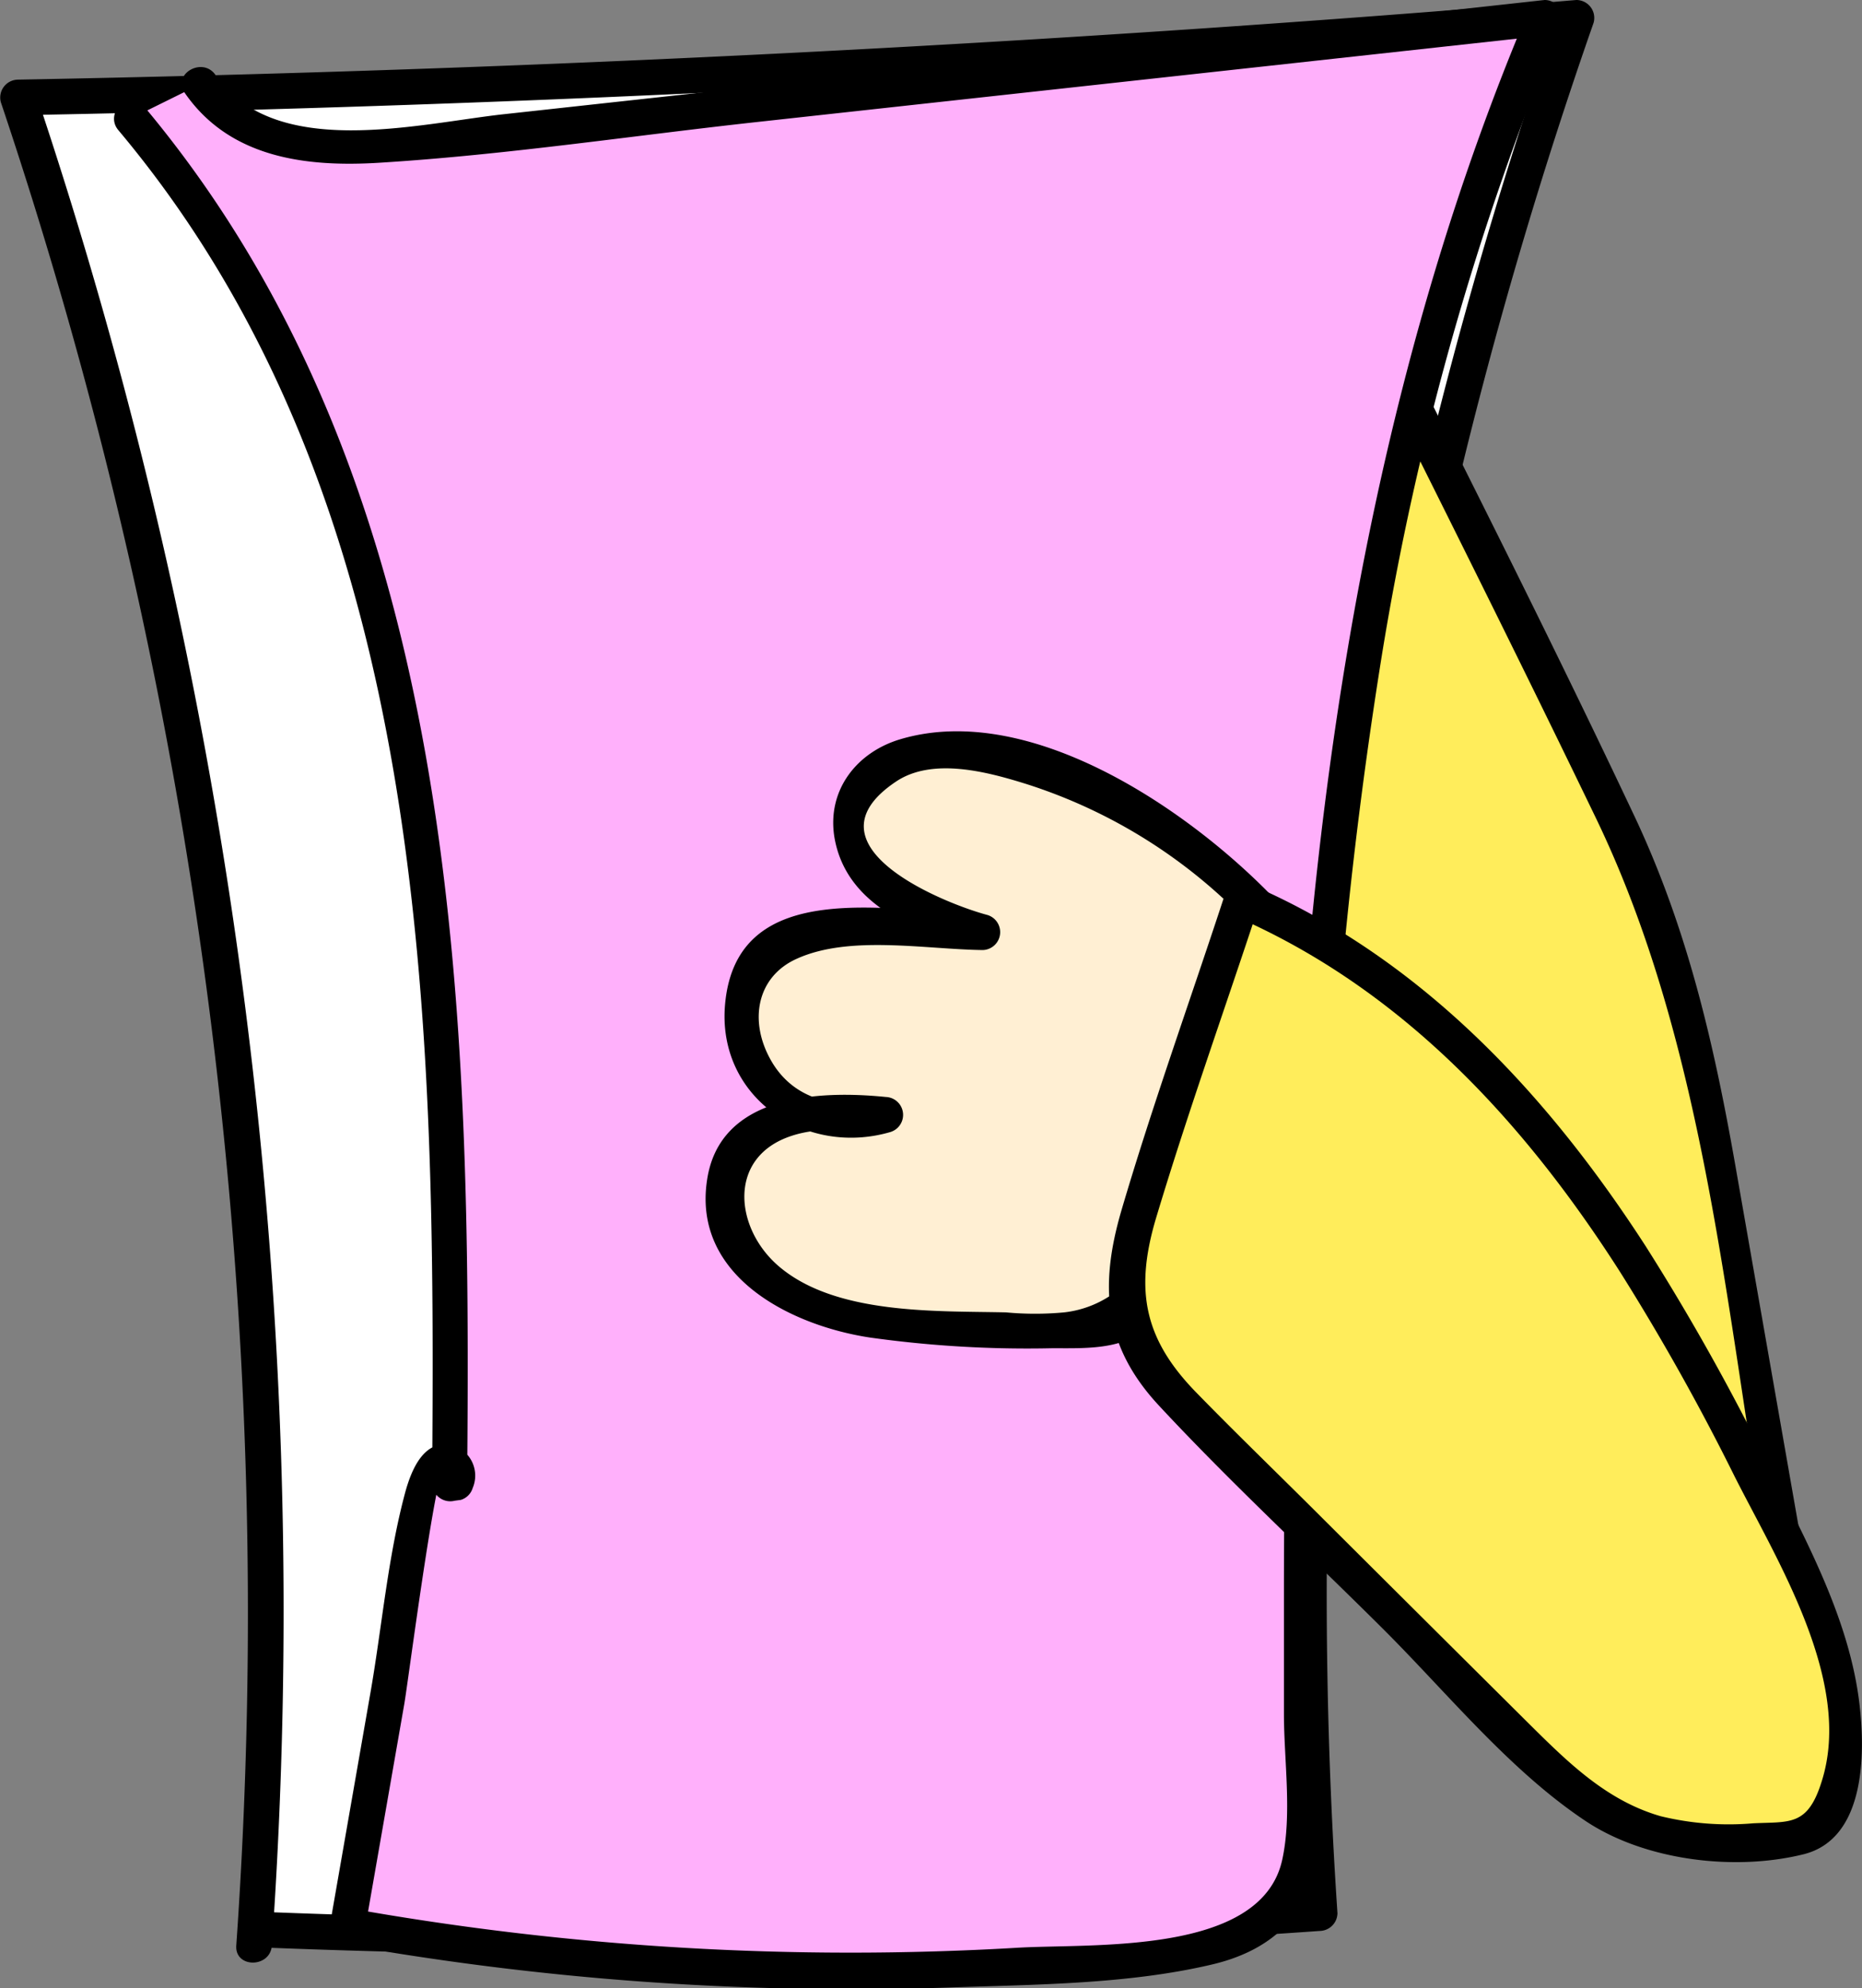 <svg xmlns="http://www.w3.org/2000/svg" viewBox="0 0 156.9 167.53">
  <rect x="0" y="0" width="156.9" height="167.53" fill="#808080" stroke="none"/>
  <title>psy-leftAsset 1</title>
  <g id="Layer_2" data-name="Layer 2">
    <g id="Layer_1-2" data-name="Layer 1">
      <g>
        <g>
          <path d="M21.41,163.92A397.13,397.13,0,0,0,1.52,8.21Q67.26,7,132.83,1.53A398.23,398.23,0,0,0,111.2,161.2a790.89,790.89,0,0,1-89.14,1.39" style="fill: #fff"/>
          <path d="M22.91,163.92A402.08,402.08,0,0,0,3,7.81L1.52,9.71Q67.27,8.5,132.83,3l-1.45-1.9A403,403,0,0,0,109.7,161.2l1.5-1.5a808.51,808.51,0,0,1-89.14,1.39c-1.93-.08-1.93,2.92,0,3a808.51,808.51,0,0,0,89.14-1.39,1.52,1.52,0,0,0,1.5-1.5A400.75,400.75,0,0,1,134.28,1.93,1.51,1.51,0,0,0,132.83,0Q67.3,5.5,1.52,6.71A1.51,1.51,0,0,0,.07,8.61,399.8,399.8,0,0,1,19.91,163.92c-.14,1.93,2.87,1.92,3,0Z"/>
        </g>
        <g>
          <path d="M106.16,8.44l27.61,55.64a116.87,116.87,0,0,1,7.14,16.45,116.85,116.85,0,0,1,3.36,15.13l6.31,35.9a127.13,127.13,0,0,1-19.73,2.13c-2.15.06-4.41,0-6.29-1-2-1.14-3.27-3.29-4.34-5.36C105.14,98,102.93,64,101,31.14c-.4-7-.77-14.19,1.9-20.63" style="fill: #ffed5b"/>
          <path d="M104.86,9.2c9.87,19.88,19.94,39.68,29.59,59.67,9.37,19.4,11,42.09,14.68,63.1l1-1.85a104.24,104.24,0,0,1-19.33,2.08c-4.48,0-7.21-1.67-9.33-5.62a101.47,101.47,0,0,1-4.27-9.21,164.15,164.15,0,0,1-9.52-33.7,337.38,337.38,0,0,1-4.15-35.72c-.85-11.83-3.45-25.67.79-37,.67-1.81-2.22-2.59-2.89-.8-4.62,12.41-1.68,27.61-.7,40.5a303.08,303.08,0,0,0,5.42,40.77c2.76,12.83,6.61,26.6,13.4,38,2.5,4.18,5.55,5.84,10.44,5.87A114.83,114.83,0,0,0,151,133a1.53,1.53,0,0,0,1-1.85L146.21,98.1c-1.79-10.17-4-19.74-8.39-29.13-9.72-20.61-20.24-40.88-30.37-61.29C106.59,6,104,7.47,104.86,9.2Z"/>
        </g>
        <g>
          <path d="M11,10C37.23,40.57,38.24,84.7,37.91,125c1.15.37.8-2.12-.39-1.89s-1.63,1.67-1.84,2.86l-6.35,36.34a238.08,238.08,0,0,0,68.73,2.27c3.9-.44,8.3-1.29,10.37-4.62,1.34-2.15,1.35-4.85,1.33-7.39-.52-51.18.31-104,20.4-151L34.7,12c-6.5.71-14.5.73-17.83-4.9" style="fill: #ffb0fb"/>
          <path d="M10,11C36.35,42.4,36.71,86.11,36.41,125a1.53,1.53,0,0,0,1.9,1.45l.52-.07a1.5,1.5,0,0,0,1-1,2.67,2.67,0,0,0-1.65-3.59c-2.42-.61-3.48,2-4,3.83-1.51,5.53-2,11.57-3,17.21l-3.34,19.13a1.52,1.52,0,0,0,1,1.85,244.29,244.29,0,0,0,51,3.66c7.34-.26,15.34-.26,22.52-2,5.07-1.26,8.25-4.42,8.77-9.72.75-7.82,0-16.05,0-23.92,0-8.49.16-17,.47-25.45a396.35,396.35,0,0,1,4.8-50.91A239.09,239.09,0,0,1,131.6,1.9,1.5,1.5,0,0,0,130.16,0L71.71,6.42,42.49,9.62c-7.31.8-19.33,3.93-24.33-3.3-1.09-1.58-3.69-.08-2.59,1.51C19.36,13.31,25.79,14.1,32,13.71c10.64-.66,21.29-2.28,31.89-3.44L130.16,3l-1.45-1.9c-11.52,27.33-16.82,56.64-19,86.1-1.15,15.41-1.5,30.86-1.52,46.31q0,5.44,0,10.89c0,3.91.7,8.49-.15,12.33-1.8,8.07-16.08,7-22.39,7.39a240.21,240.21,0,0,1-55.92-3.28l1,1.85,3.34-19.13c.32-1.85,2.66-19.92,3.39-20l1.9,1.45C39.71,85.2,39,41,12.09,8.91,10.85,7.43,8.73,9.56,10,11Z"/>
        </g>
        <g>
          <path d="M106.74,77.21a44.64,44.64,0,0,0-23-13.47c-4.37-1-10.15-.62-11.76,3.57-1.06,2.75.42,6,2.71,7.8s5.24,2.65,8.09,3.4l-13.62-.18a7.55,7.55,0,0,0-2.93.35,5.33,5.33,0,0,0-2.41,2.19A8.92,8.92,0,0,0,74.65,93.94c-4.57-.52-10.15-.6-12.66,3.26-2.2,3.38-.53,8.2,2.63,10.7S72,111.11,76,111.52a110.74,110.74,0,0,0,15.65.49,6.94,6.94,0,0,0,3.59-.82,7,7,0,0,0,2.34-3.62,132.43,132.43,0,0,0,7.15-28.64" style="fill: #ffefd3"/>
          <path d="M107.8,76.15C100.7,68.57,87,59,75.89,62.28c-3.7,1.09-6.22,4.3-5.58,8.26,1,5.91,7.12,8.07,12.12,9.41l.4-2.95c-7.6-.1-20.72-3.35-21.73,7.59-.72,7.86,6.75,12.9,13.94,10.79a1.51,1.51,0,0,0-.4-2.95c-5.66-.57-14-.2-15.06,7-1.23,8.12,7.06,12.26,13.73,13.27a95.45,95.45,0,0,0,15.38.9c3.23,0,6.69.19,8.86-2.63,2.72-3.55,3.7-9.31,4.88-13.54a139.21,139.21,0,0,0,3.72-18.09c.27-1.89-2.62-2.7-2.89-.8a139.21,139.21,0,0,1-3.72,18.09,53.72,53.72,0,0,1-2.8,8.81,8.84,8.84,0,0,1-7.07,5.14,26.37,26.37,0,0,1-4.9,0c-5.9-.13-14.35.21-19.14-3.88-3.74-3.19-4.37-9.23,1.09-11,2.46-.81,5.38-.48,7.91-.22l-.4-2.95c-3.44,1-7.24.28-9.21-3.09s-1.27-7.16,2.15-8.67c4.44-2,10.8-.78,15.65-.72a1.51,1.51,0,0,0,.4-2.95c-3.76-1-15.76-5.87-7.71-11.25,3.08-2.06,7.7-.81,10.94.2a44.31,44.31,0,0,1,19.22,12.26c1.32,1.41,3.44-.71,2.12-2.12Z"/>
        </g>
        <g>
          <path d="M104.54,76.14,96.48,100.7c-1.28,3.92-2.56,8.23-1,12.06a17.81,17.81,0,0,0,4.35,5.69l28.78,28.64c2.39,2.38,4.85,4.81,7.89,6.28,4.46,2.16,9.66,2,14.58,1.5a4.51,4.51,0,0,0,2-.55,4,4,0,0,0,1.42-2.19c2.59-7.62-.88-15.84-4.38-23.08-10.21-21.1-22.83-43.2-44.27-52.67" style="fill: #ffed5b"/>
          <path d="M103.09,75.75c-2.87,8.74-6,17.43-8.6,26.26-1.89,6.48-1.45,11.49,3.22,16.48,6,6.45,12.57,12.52,18.83,18.76,5.4,5.38,10.63,11.88,17,16.14,5,3.37,12.58,4.3,18.43,2.85,5.16-1.28,5.23-8.33,4.72-12.63-.83-7.1-4.46-13.74-7.61-20A194.33,194.33,0,0,0,138.67,105c-8.09-12.51-18.36-23.64-32.07-29.93-1.74-.8-3.27,1.79-1.51,2.59,13.52,6.2,23.51,17.13,31.41,29.49a194.51,194.51,0,0,1,9.66,17.24c3.62,7.17,10,17.31,7.35,25.69-1.18,3.82-2.69,3.4-5.78,3.55a24.24,24.24,0,0,1-7.8-.6c-4.51-1.3-7.74-4.47-11-7.7q-9.26-9.2-18.5-18.41c-3.2-3.18-6.44-6.32-9.59-9.55-4.38-4.47-5.24-8.54-3.47-14.59C100,94,103.12,85.28,106,76.54c.6-1.84-2.29-2.63-2.89-.8Z"/>
        </g>
      </g>
    </g>
  </g>
</svg>
